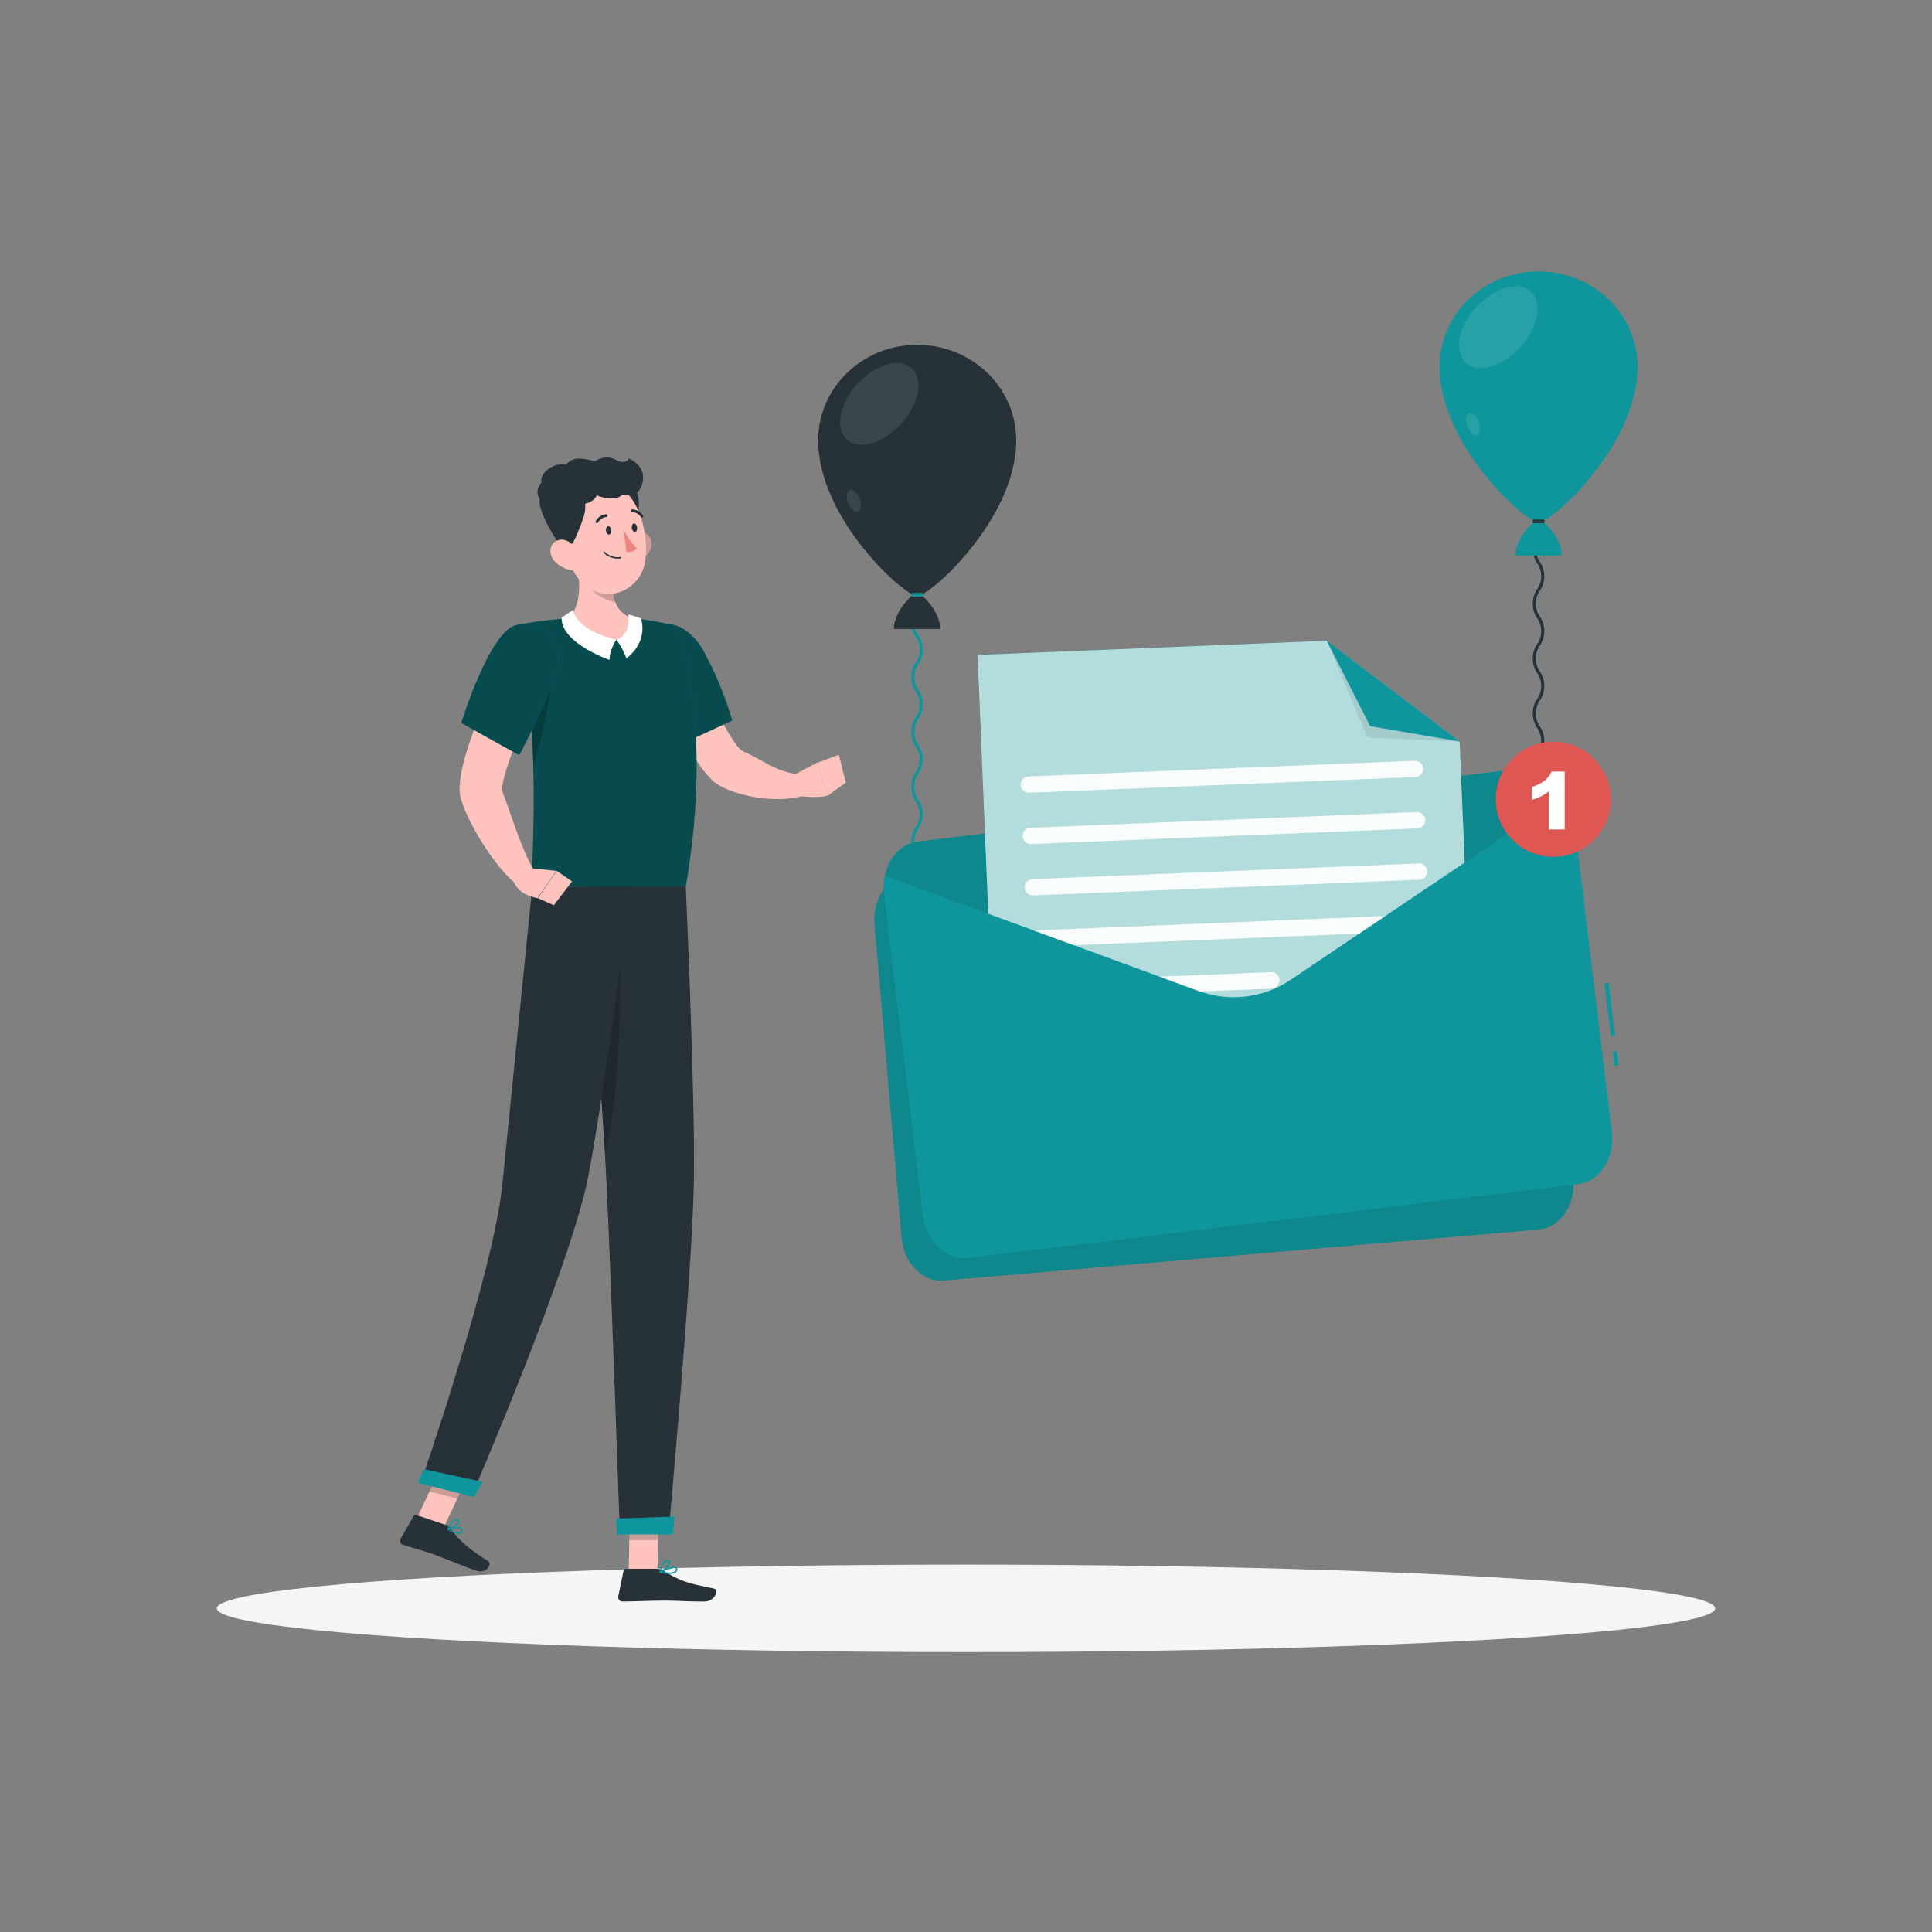 <svg xmlns="http://www.w3.org/2000/svg" viewBox="0 0 500 500"><rect x="0" y="0" width="500" height="500" fill="#808080" stroke="none"/><g id="freepik--Shadow--inject-38"><ellipse id="freepik--path--inject-38" cx="250" cy="416.24" rx="193.89" ry="11.32" style="fill:#f5f5f5"></ellipse></g><g id="freepik--Character--inject-38"><path d="M163.63,125.23c2.15,2.85,2.41,6.35.1,12-1,2.32-2.3,4.59-5.2.7s-5.39-11-1-11.63S163.63,125.23,163.63,125.23Z" style="fill:#263238"></path><polygon points="162.7 406.89 170.13 406.89 170.45 389.68 163.02 389.68 162.7 406.89" style="fill:#ffc3bd"></polygon><polygon points="107.54 393.69 114.74 395.52 122.19 379.67 114.99 377.84 107.54 393.69" style="fill:#ffc3bd"></polygon><path d="M115.7,394.76l-7.91-2.67a.63.63,0,0,0-.75.28l-3.35,5.83a1.12,1.12,0,0,0,.63,1.61c2.78.89,4.17,1.18,7.65,2.36,2.14.72,8.23,3.28,11.19,4.28s4.25-1.81,3.13-2.49c-5.05-3-8.34-6.21-9.59-8.37A1.86,1.86,0,0,0,115.7,394.76Z" style="fill:#263238"></path><path d="M170.06,406H162a.63.63,0,0,0-.62.5L160,413.14a1.12,1.12,0,0,0,1.11,1.32c2.92,0,7.15-.22,10.82-.22,4.31,0,5.21.23,10.25.23,3.05,0,3.82-3.08,2.54-3.36-5.85-1.27-7.77-1.41-12.87-4.5A3.52,3.52,0,0,0,170.06,406Z" style="fill:#263238"></path><path d="M168.13,171.91l10.14-3.25s10.48,24.26,14,25.77c4.78,2,8.52,5.41,14.65,6,.83.95,2.19,4,2.06,5.14-8.23,3.1-20.91-.19-24.4-3.42C176.59,194.81,168.13,171.91,168.13,171.91Z" style="fill:#ffc3bd"></path><path d="M165.76,166.33c-2.85,6.5,8.6,27.14,8.6,27.14l15.15-7A93.76,93.76,0,0,0,182,168.31C177.24,160,168.89,159.19,165.76,166.33Z" style="fill:#0F969C"></path><path d="M165.76,166.33c-2.85,6.5,8.6,27.14,8.6,27.14l15.15-7A93.76,93.76,0,0,0,182,168.31C177.24,160,168.89,159.19,165.76,166.33Z" style="opacity:0.5"></path><path d="M205.66,200.44l5.72-3,2.91,8.41s-1.87.83-7.21.17Z" style="fill:#ffc3bd"></path><polygon points="217.08 195.33 218.91 202.52 214.29 205.88 211.38 197.47 217.08 195.33" style="fill:#ffc3bd"></polygon><polygon points="170.45 389.69 170.29 398.56 162.85 398.56 163.02 389.69 170.45 389.69" style="opacity:0.2"></polygon><polygon points="114.98 377.84 122.19 379.67 118.34 387.84 111.14 386.01 114.98 377.84" style="opacity:0.2"></polygon><path d="M175.47,162.11s9.32,25.53,2,67.31H137.75c-.43-6.1,2.68-38.95-3.91-67.69a102.12,102.12,0,0,1,13.26-1.68,146.31,146.31,0,0,1,16.89,0A76.15,76.15,0,0,1,175.47,162.11Z" style="fill:#0F969C"></path><path d="M175.47,162.11s9.32,25.53,2,67.31H137.75c-.43-6.1,2.68-38.95-3.91-67.69a102.12,102.12,0,0,1,13.26-1.68,146.31,146.31,0,0,1,16.89,0A76.15,76.15,0,0,1,175.47,162.11Z" style="opacity:0.5"></path><path d="M142.65,168.83c.77,4.73-.44,16-4.63,29.12a190.39,190.39,0,0,0-3.56-33.36v-.06C137.07,164.27,141.9,164.39,142.65,168.83Z" style="opacity:0.2"></path><path d="M148.92,144.25c1.2,5.44,1.89,12.17-1.82,15.8,0,0,2.32,5.51,12.42,5.51,9.23,0,4.47-5.51,4.47-5.51-6.09-1.45-6-8.94-5-13.16Z" style="fill:#ffc3bd"></path><path d="M159.52,165.56a10.6,10.6,0,0,0-1.81,5.22s-12.76-4.46-12.33-11c0,0,1.77-1.07,2.89-1.94C148.27,157.85,148.81,163,159.52,165.56Z" style="fill:#fff"></path><path d="M159.52,165.56a20,20,0,0,1,2.6,4.83s5.64-3.88,3.76-10.34a21.86,21.86,0,0,0-3.27-1S163.47,164.17,159.52,165.56Z" style="fill:#fff"></path><path d="M159,146.89a16.29,16.29,0,0,0,.25,8.92,9.64,9.64,0,0,1-2.72-.83c-3.46-1.61-5.21-4.14-7.05-7.91-.16-1-.34-1.9-.55-2.82Z" style="opacity:0.2"></path><path d="M168.27,142.28a6.76,6.76,0,0,1-3.92,3.55c-2.31.78-3.63-1.29-3.13-3.57.45-2,2.19-4.92,4.57-4.71A3.23,3.23,0,0,1,168.27,142.28Z" style="fill:#ffc3bd"></path><path d="M168.27,142.28a6.76,6.76,0,0,1-3.92,3.55c-2.31.78-3.63-1.29-3.13-3.57.45-2,2.19-4.92,4.57-4.71A3.23,3.23,0,0,1,168.27,142.28Z" style="opacity:0.2"></path><path d="M145.54,136.45c1.36,7.31,1.79,11.66,5.92,15.05,6.22,5.11,14.77.8,15.59-6.74.74-6.78-1.6-17.6-9.07-19.79A9.84,9.84,0,0,0,145.54,136.45Z" style="fill:#ffc3bd"></path><path d="M150.6,128.09c1.68,3.14.8,5.19-1.52,10.78-1,2.32-2.58,4.79-5.2.7-2.47-3.86-6.24-11-3-11.78C145.21,126.81,150.6,128.09,150.6,128.09Z" style="fill:#263238"></path><path d="M148.49,130.14c3,1,5.38-.51,5.95-1.95,2.4,1.06,5.55,1.2,6.57-.16,2,0,4.14.36,5.1-2.5s-.23-5.43-3.37-6.88c-.07.64-1.7,1.47-3.23.41a5.11,5.11,0,0,0-5.54.34c-3.27-.85-5.58-1.32-7.46.83-3.11-.65-6.9,2.17-6.38,4.62-2.44,3-.08,5.49,2.42,5.92C143.05,132,147.83,131.41,148.49,130.14Z" style="fill:#263238"></path><path d="M143.27,144.91a7.11,7.11,0,0,0,4.69,2.64c2.43.28,3.21-2,2.17-4.12-.94-1.91-3.34-4.34-5.6-3.65S141.85,143.09,143.27,144.91Z" style="fill:#ffc3bd"></path><path d="M151.37,229.42s.79,9.34,1.79,22c1.15,14.35,2.56,33,3.4,47.17,0,.08,0,.14,0,.2.16,2.69.3,5.22.41,7.53,1.13,23.15,3.45,90.52,3.45,90.52H173s6.33-68.75,6.6-92.31c.25-22.66-2.13-75.11-2.13-75.11Z" style="fill:#263238"></path><path d="M159.5,393c-.05,0,.1,4.11.1,4.11h14.51l.5-4.62Z" style="fill:#0F969C"></path><path d="M153.16,251.42c1.15,14.35,2.56,33,3.4,47.17,0,.08,0,.14,0,.2,3.08-13.46,4.33-30.2,3.89-57.76Z" style="opacity:0.2"></path><path d="M163.39,229.42s-7,53.68-11.15,75c-4.5,23.29-30.16,82.65-30.16,82.65l-13.19-3.35s18.79-54.13,21.12-77.19c2.52-25,7.74-77.06,7.74-77.06Z" style="fill:#263238"></path><path d="M109.68,380.21c-.05,0-1.5,3.54-1.5,3.54l14.49,3.69,2.26-3.93Z" style="fill:#0F969C"></path><path d="M156.81,137.35c.08.6.45,1.05.84,1s.64-.56.56-1.16-.45-1-.83-1S156.74,136.75,156.81,137.35Z" style="fill:#263238"></path><path d="M163.5,136.65c.07.6.44,1,.83,1s.64-.56.56-1.16-.44-1.05-.83-1S163.42,136.05,163.5,136.65Z" style="fill:#263238"></path><path d="M161.41,137.17a22,22,0,0,0,3.46,4.83,3.35,3.35,0,0,1-2.76.83Z" style="fill:#ed847e"></path><path d="M160.62,144.5a.19.19,0,0,0,.15-.2.18.18,0,0,0-.2-.15,4.76,4.76,0,0,1-4.09-1.34.19.19,0,0,0-.25,0,.18.18,0,0,0,0,.25A5.05,5.05,0,0,0,160.62,144.5Z" style="fill:#263238"></path><path d="M154.53,135.37a.37.37,0,0,0,.26-.16,2.7,2.7,0,0,1,2.08-1.41.35.35,0,0,0,.33-.37.36.36,0,0,0-.37-.34,3.36,3.36,0,0,0-2.65,1.75.36.36,0,0,0,.13.48A.3.3,0,0,0,154.53,135.37Z" style="fill:#263238"></path><path d="M166.2,133.93a.35.35,0,0,0,.14-.06.34.34,0,0,0,.07-.49,3.54,3.54,0,0,0-2.83-1.55.34.34,0,0,0-.33.37.36.36,0,0,0,.37.34h0a2.81,2.81,0,0,1,2.23,1.25A.37.37,0,0,0,166.2,133.93Z" style="fill:#263238"></path><path d="M130,172.83l9.57,5.13s-10.9,23.61-9.48,27.12c1.93,4.78,5,15.34,8.3,20.54-.26,1.2-1.88,4-2.88,4.61-7.63-4.7-16.41-20.73-16.57-25.4C118.58,194.19,130,172.83,130,172.83Z" style="fill:#ffc3bd"></path><path d="M133.84,161.73c-7,1-14.46,25.38-14.46,25.38l15,8.34s6.22-11.59,9.21-20.19C146.7,166.25,141.35,160.63,133.84,161.73Z" style="fill:#0F969C"></path><path d="M133.84,161.73c-7,1-14.46,25.38-14.46,25.38l15,8.34s6.22-11.59,9.21-20.19C146.7,166.25,141.35,160.63,133.84,161.73Z" style="opacity:0.5"></path><path d="M117.64,396.79a2.21,2.21,0,0,0,1.46.1,1.06,1.06,0,0,0,.63-.78.58.58,0,0,0-.14-.57c-.65-.66-3.36,0-3.67,0a.17.17,0,0,0-.13.14.19.19,0,0,0,.09.18A8.49,8.49,0,0,0,117.64,396.79Zm1.5-1.11a.35.35,0,0,1,.2.11.22.22,0,0,1,0,.23.73.73,0,0,1-.42.54,3.58,3.58,0,0,1-2.54-.72A6.7,6.7,0,0,1,119.14,395.68Z" style="fill:#0F969C"></path><path d="M115.91,395.93H116c.85-.16,2.74-1.23,2.84-2.08a.59.59,0,0,0-.39-.62,1,1,0,0,0-.78,0c-1,.4-1.83,2.39-1.87,2.47a.19.19,0,0,0,0,.18A.16.16,0,0,0,115.91,395.93Zm2.32-2.4.07,0c.21.1.2.21.19.26,0,.49-1.32,1.37-2.21,1.67.27-.57.86-1.68,1.52-1.94A.64.64,0,0,1,118.23,393.53Z" style="fill:#0F969C"></path><path d="M173.19,407.32a2.79,2.79,0,0,0,1.79-.45,1,1,0,0,0,.31-.86.59.59,0,0,0-.3-.47c-.92-.5-3.87,1-4.2,1.19a.17.17,0,0,0-.09.18.18.18,0,0,0,.14.15A13.39,13.39,0,0,0,173.19,407.32Zm1.3-1.53a.75.75,0,0,1,.33.06.23.23,0,0,1,.12.19.65.65,0,0,1-.2.57c-.45.4-1.67.47-3.32.2A9.54,9.54,0,0,1,174.49,405.79Z" style="fill:#0F969C"></path><path d="M170.88,407.06H171c.89-.41,2.62-2,2.47-2.85,0-.2-.19-.45-.67-.49a1.21,1.21,0,0,0-1,.3c-.93.77-1.08,2.77-1.08,2.86a.17.17,0,0,0,.07.16A.23.23,0,0,0,170.88,407.06Zm1.74-3h.1c.32,0,.34.15.35.19.09.51-1.08,1.77-2,2.32a4,4,0,0,1,.92-2.29A.93.93,0,0,1,172.62,404.05Z" style="fill:#0F969C"></path><path d="M137,224.66l7,.72-4.87,7.06s-6.14-.83-6.43-5.69Z" style="fill:#ffc3bd"></path><polygon points="148.04 228.11 143.32 234.28 139.2 232.44 144.07 225.38 148.04 228.11" style="fill:#ffc3bd"></polygon></g><g id="freepik--Message--inject-38"><path d="M400.19,224.27l7,81.08c.56,6.6-3.47,12.39-9,12.86l-153.86,13.2c-5.5.48-10.47-4.54-11-11.13l-7-81.09a13.62,13.62,0,0,1,.35-4.54c1.1-4.53,4.44-8,8.62-8.31l153.86-13.21c4.17-.36,8,2.45,9.91,6.71A13.88,13.88,0,0,1,400.19,224.27Z" style="fill:#0F969C"></path><path d="M400.19,224.27l7,81.08c.56,6.6-3.47,12.39-9,12.86l-153.86,13.2c-5.5.48-10.47-4.54-11-11.13l-7-81.09a13.62,13.62,0,0,1,.35-4.54c1.1-4.53,4.44-8,8.62-8.31l153.86-13.21c4.17-.36,8,2.45,9.91,6.71A13.88,13.88,0,0,1,400.19,224.27Z" style="opacity:0.1"></path><rect x="417.6" y="272.08" width="1.1" height="3.68" transform="translate(-29.86 52.18) rotate(-6.89)" style="fill:#0F969C"></rect><rect x="416.07" y="254.41" width="1.1" height="13.71" transform="translate(-28.35 51.9) rotate(-6.89)" style="fill:#0F969C"></rect><path d="M407.08,209.77l10.06,83.16c.81,6.76-3.13,12.86-8.77,13.54L250.58,325.56c-5.64.68-10.93-4.3-11.75-11.07l-10.06-83.15a14.34,14.34,0,0,1,.2-4.69c1-4.69,4.28-8.34,8.57-8.86l157.79-19.08c4.29-.52,8.37,2.23,10.44,6.55A14.31,14.31,0,0,1,407.08,209.77Z" style="fill:#0F969C"></path><path d="M405.77,205.26,334.2,253.45A26.44,26.44,0,0,1,310,256.38l-81-29.73c1-4.69,4.28-8.34,8.57-8.86l157.79-19.08C399.62,198.19,403.7,200.94,405.77,205.26Z" style="opacity:0.1"></path><path d="M379.07,223.23l-20.56,13.84-6.73,4.54L334.2,253.45a26.34,26.34,0,0,1-23.61,3.14l-.63-.21-9.86-3.62-22.2-8.15-10.38-3.81-11.76-4.32-.85-20.79L253,169.49l90.33-3.67,34.43,26.09.36,8.87Z" style="fill:#0F969C"></path><path d="M379.07,223.23l-20.56,13.84-6.73,4.54L334.2,253.45a26.34,26.34,0,0,1-23.61,3.14l-.63-.21-9.86-3.62-22.2-8.15-10.38-3.81-11.76-4.32-.85-20.79L253,169.49l90.33-3.67,34.43,26.09.36,8.87Z" style="fill:#fafafa;opacity:0.7"></path><g style="opacity:0.9"><path d="M366.34,201.1l-100,4.06a2.14,2.14,0,0,1-2.22-2h0a2.14,2.14,0,0,1,2-2.21l100-4.06a2.14,2.14,0,0,1,2.22,2h0A2.13,2.13,0,0,1,366.34,201.1Z" style="fill:#fff"></path><path d="M366.87,214.39l-100,4.06a2.14,2.14,0,0,1-2.22-2h0a2.15,2.15,0,0,1,2-2.22l100-4.06a2.15,2.15,0,0,1,2.22,2h0A2.16,2.16,0,0,1,366.87,214.39Z" style="fill:#fff"></path><path d="M367.41,227.67l-100,4.06a2.14,2.14,0,0,1-2.22-2h0a2.13,2.13,0,0,1,2-2.21l100-4.06a2.13,2.13,0,0,1,2.21,2h0A2.13,2.13,0,0,1,367.41,227.67Z" style="fill:#fff"></path><path d="M358.51,237.07l-6.73,4.54-73.88,3-10.38-3.81a1.09,1.09,0,0,1,.26,0Z" style="fill:#fff"></path><path d="M331.14,253.62v.08a2.14,2.14,0,0,1-2,2.14l-18.51.75-.63-.21-9.86-3.62,28.83-1.18A2.14,2.14,0,0,1,331.14,253.62Z" style="fill:#fff"></path></g><polygon points="377.8 191.91 353.88 190.88 343.37 165.82 377.8 191.91" style="fill:#263238;opacity:0.1"></polygon><polygon points="377.8 191.91 354.59 187.94 343.37 165.82 377.8 191.91" style="fill:#0F969C"></polygon><path d="M423.81,94.93c0,20.34-22.29,40.33-25.63,40.33s-25.63-20-25.63-40.33c0-13.63,11.47-24.69,25.63-24.69S423.81,81.3,423.81,94.93Z" style="fill:#0F969C"></path><path d="M393.42,89.86c-4.64,5.09-10.94,6.91-14.07,4s-1.91-9.29,2.72-14.38,10.94-6.91,14.08-4.06S398.06,84.77,393.42,89.86Z" style="fill:#fff;opacity:0.1"></path><path d="M379.75,110.35c-.61-1.52-.45-3,.36-3.34s2,.64,2.57,2.16.45,3-.36,3.33S380.36,111.86,379.75,110.35Z" style="fill:#fff;opacity:0.1"></path><path d="M397.08,199.26a.42.42,0,0,1-.41-.41,6.26,6.26,0,0,1,1.16-3.77,5.93,5.93,0,0,0,0-6.68,6.71,6.71,0,0,1,0-7.54,5.91,5.91,0,0,0,0-6.67,6.69,6.69,0,0,1,0-7.53,5.91,5.91,0,0,0,0-6.67,6.69,6.69,0,0,1,0-7.53,5.91,5.91,0,0,0,0-6.67,6.69,6.69,0,0,1,0-7.53,5.5,5.5,0,0,0,1-3.33.42.42,0,0,1,.83,0,6.25,6.25,0,0,1-1.16,3.76,5.56,5.56,0,0,0-1,3.34,5.5,5.5,0,0,0,1,3.33,6.69,6.69,0,0,1,0,7.53,5.87,5.87,0,0,0,0,6.67,6.69,6.69,0,0,1,0,7.53,5.87,5.87,0,0,0,0,6.67,6.69,6.69,0,0,1,0,7.53,5.88,5.88,0,0,0,0,6.68,6.71,6.71,0,0,1,0,7.54,5.51,5.51,0,0,0-1,3.34A.41.41,0,0,1,397.08,199.26Z" style="fill:#263238"></path><path d="M398.18,134.3c-.79,0-6,4.7-6,9.48H404.2C404.2,139,399,134.3,398.18,134.3Z" style="fill:#0F969C"></path><rect x="396.65" y="134.46" width="3.06" height="0.95" rx="0.35" style="fill:#263238"></rect><path d="M263,113.94c0,20.33-22.29,40.32-25.63,40.32s-25.63-20-25.63-40.32c0-13.64,11.47-24.7,25.63-24.7S263,100.3,263,113.94Z" style="fill:#263238"></path><ellipse cx="227.54" cy="104.52" rx="12.47" ry="7.67" transform="translate(-2.95 202.36) rotate(-47.67)" style="fill:#fff;opacity:0.1"></ellipse><path d="M219.54,130.18c-.61-1.52-.45-3,.36-3.34s2,.64,2.57,2.16.45,3-.36,3.34S220.15,131.7,219.54,130.18Z" style="fill:#fff;opacity:0.1"></path><path d="M236.23,218.26a.41.41,0,0,1-.41-.41,6.26,6.26,0,0,1,1.16-3.77,5.93,5.93,0,0,0,0-6.68,6.71,6.71,0,0,1,0-7.54,5.5,5.5,0,0,0,1-3.33,5.56,5.56,0,0,0-1-3.34,6.69,6.69,0,0,1,0-7.53,5.5,5.5,0,0,0,1-3.33,5.56,5.56,0,0,0-1-3.34,6.69,6.69,0,0,1,0-7.53,5.9,5.9,0,0,0,0-6.66,6.69,6.69,0,0,1,0-7.53,5.56,5.56,0,0,0,1-3.34.42.42,0,0,1,.41-.41.41.41,0,0,1,.41.41,6.28,6.28,0,0,1-1.15,3.77,5.85,5.85,0,0,0,0,6.66,6.74,6.74,0,0,1,0,7.53,5.56,5.56,0,0,0-1,3.34,5.5,5.5,0,0,0,1,3.33,6.74,6.74,0,0,1,0,7.53,5.56,5.56,0,0,0-1,3.34,5.5,5.5,0,0,0,1,3.33,6.74,6.74,0,0,1,0,7.53,5.88,5.88,0,0,0,0,6.68,6.75,6.75,0,0,1,0,7.54,5.54,5.54,0,0,0-1,3.34A.41.41,0,0,1,236.23,218.26Z" style="fill:#0F969C"></path><path d="M237.33,153.31c-.79,0-6,4.69-6,9.47h12C243.35,158,238.11,153.31,237.33,153.31Z" style="fill:#263238"></path><rect x="235.8" y="153.46" width="3.06" height="0.95" rx="0.35" style="fill:#0F969C"></rect><circle cx="401.98" cy="206.84" r="14.89" transform="translate(-34 326.39) rotate(-42.56)" style="fill:#de5753"></circle><path d="M404.94,199.67v15H400.8v-9.82a12.82,12.82,0,0,1-1.95,1.24,15.93,15.93,0,0,1-2.36.9v-3.35a9.93,9.93,0,0,0,3.25-1.62,6.7,6.7,0,0,0,1.81-2.33Z" style="fill:#fff"></path></g></svg>